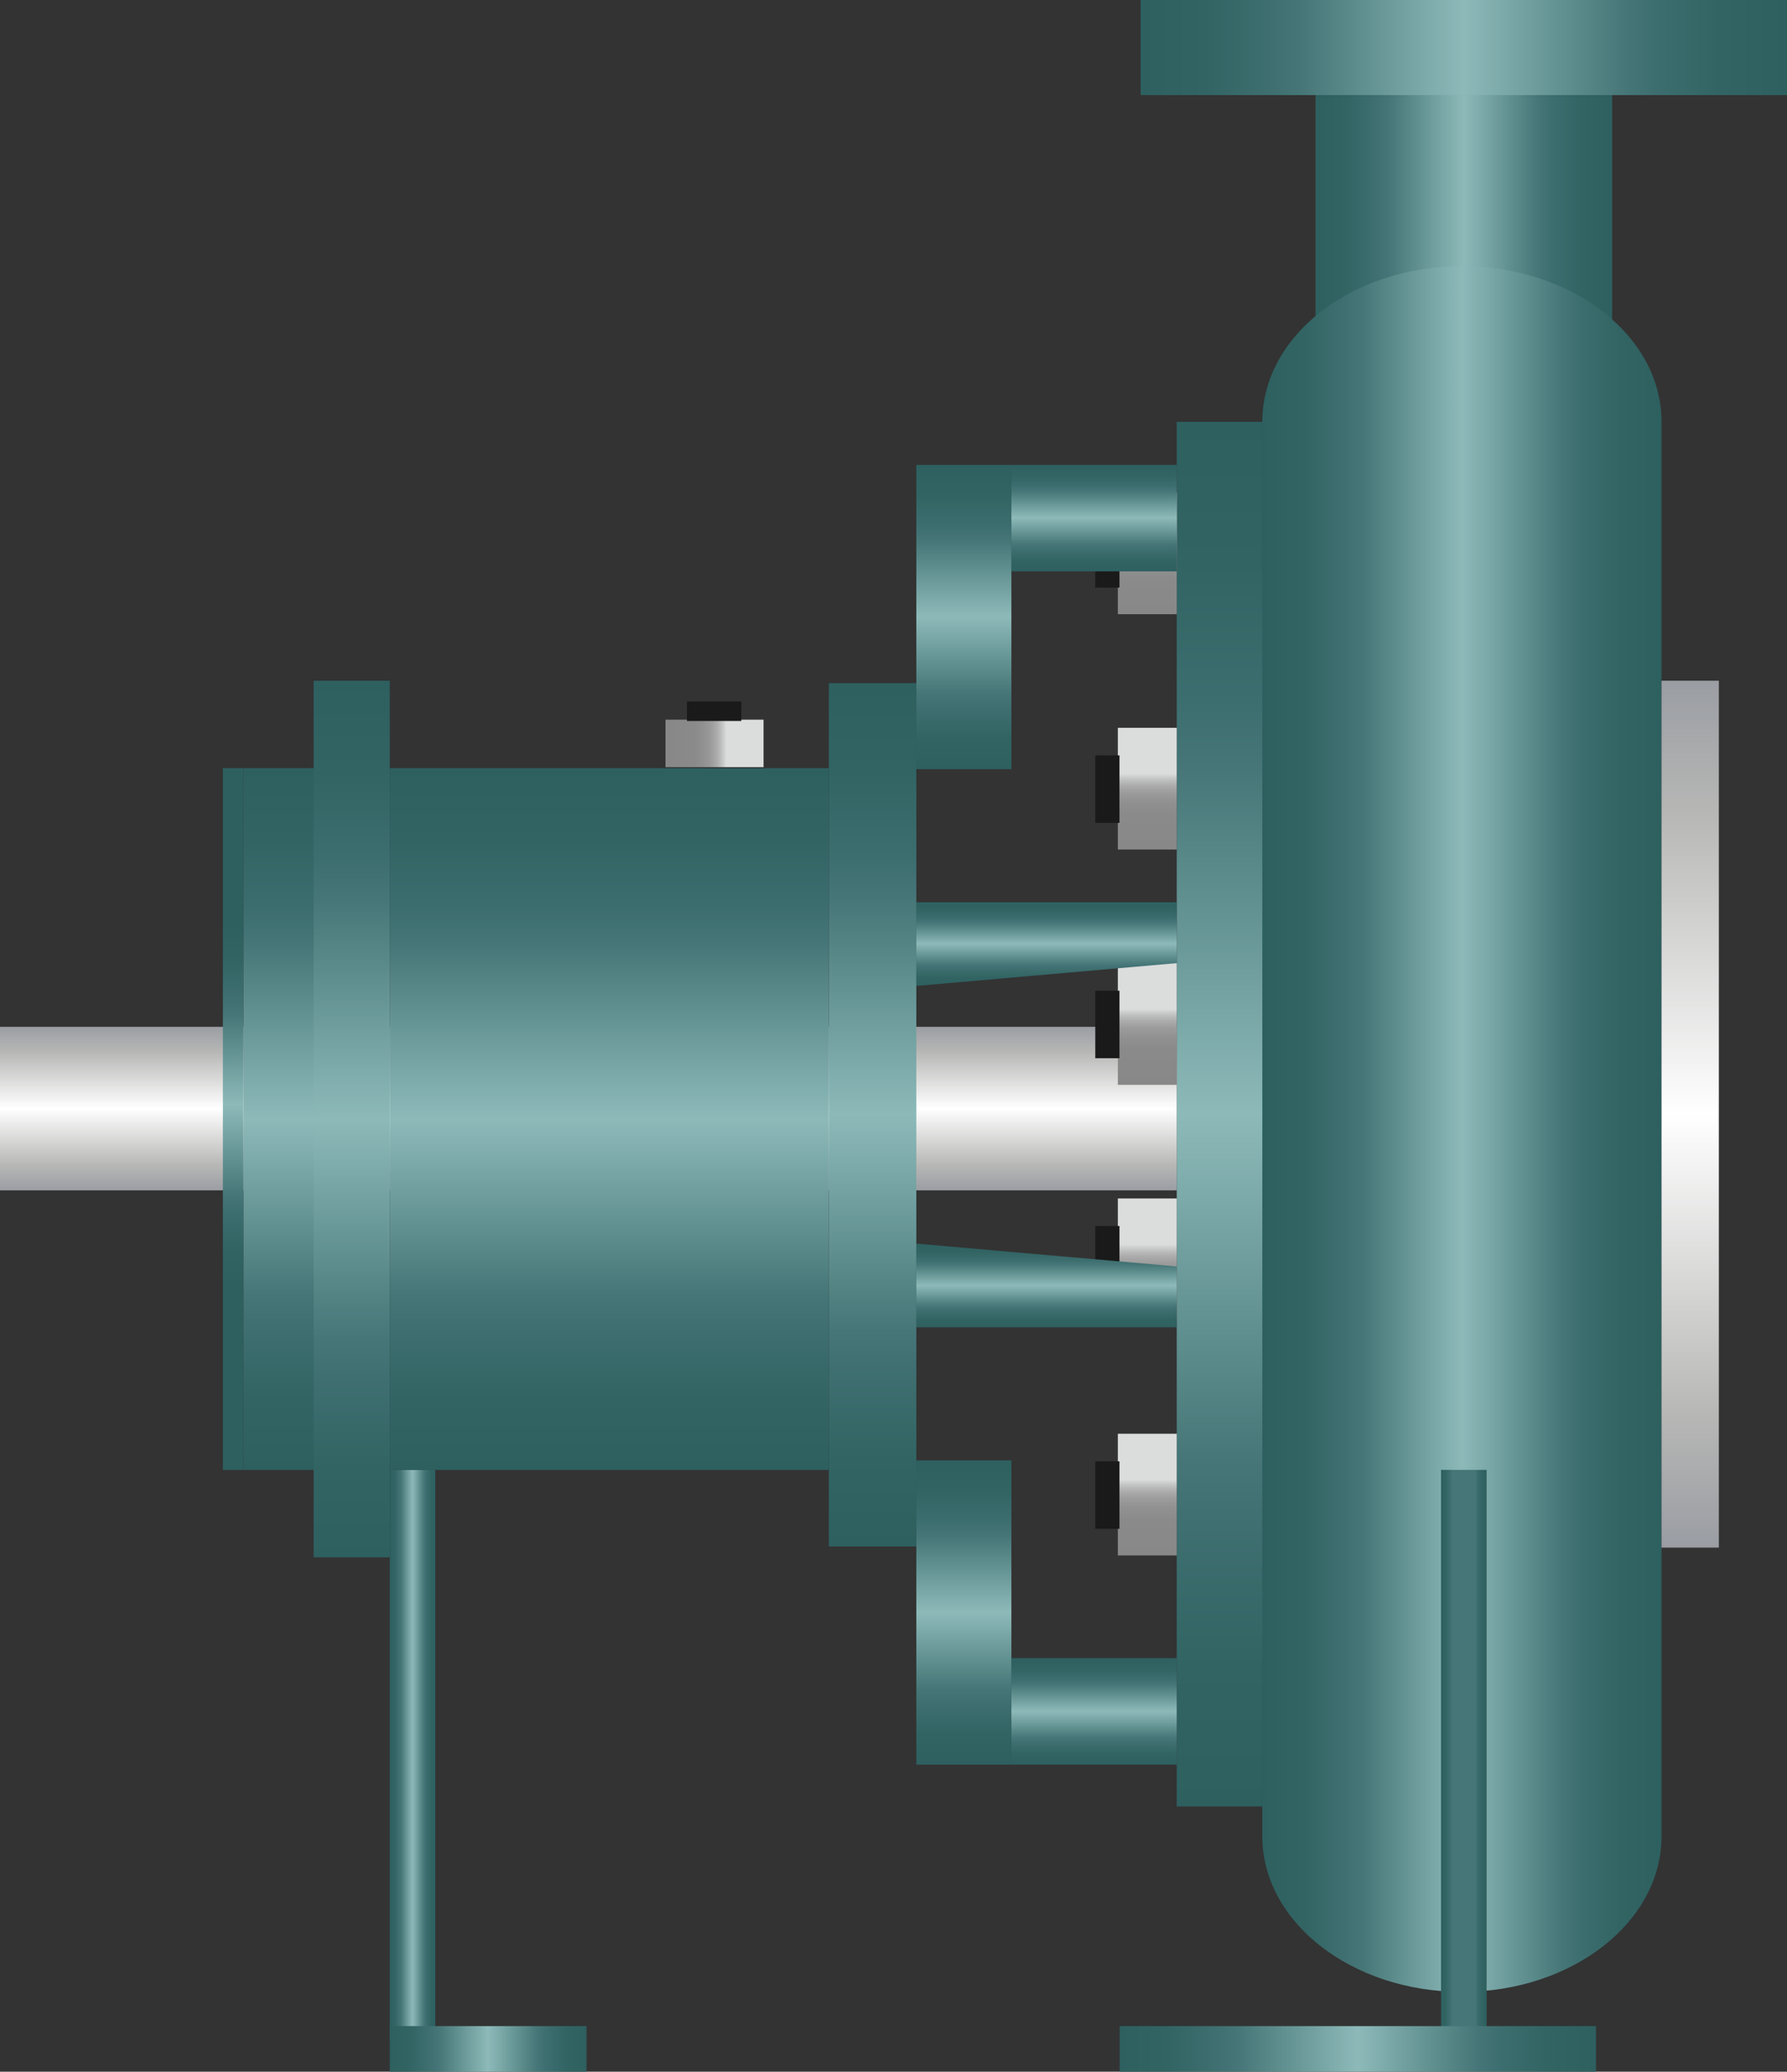 <?xml version="1.0" encoding="utf-8"?>
<!-- Generator: Adobe Illustrator 15.0.0, SVG Export Plug-In . SVG Version: 6.00 Build 0)  -->
<!DOCTYPE svg PUBLIC "-//W3C//DTD SVG 1.0//EN" "http://www.w3.org/TR/2001/REC-SVG-20010904/DTD/svg10.dtd">
<svg version="1.0" id="_x37_1" xmlns="http://www.w3.org/2000/svg" xmlns:xlink="http://www.w3.org/1999/xlink" x="0px" y="0px"
	 width="78.333px" height="90.791px" viewBox="0 0 78.333 90.791" enable-background="new 0 0 78.333 90.791" xml:space="preserve">
<rect x="0" y="0" width="78.333" height="90.791" fill="#333333" stroke="none"/>
<g>
	<linearGradient id="SVGID_1_" gradientUnits="userSpaceOnUse" x1="50" y1="2.083" x2="78.333" y2="2.083">
		<stop  offset="0" style="stop-color:#2E6060"/>
		<stop  offset="0.101" style="stop-color:#326464"/>
		<stop  offset="0.211" style="stop-color:#407071"/>
		<stop  offset="0.25" style="stop-color:#467677"/>
		<stop  offset="0.5" style="stop-color:#8DBAB9"/>
		<stop  offset="0.75" style="stop-color:#467677"/>
		<stop  offset="0.798" style="stop-color:#3D6E6F"/>
		<stop  offset="0.897" style="stop-color:#326464"/>
		<stop  offset="1" style="stop-color:#2E6060"/>
	</linearGradient>
	<rect x="50" fill="url(#SVGID_1_)" width="28.333" height="4.167"/>
	<linearGradient id="SVGID_2_" gradientUnits="userSpaceOnUse" x1="57.666" y1="9.25" x2="70.667" y2="9.25">
		<stop  offset="0" style="stop-color:#2E6060"/>
		<stop  offset="0.101" style="stop-color:#326464"/>
		<stop  offset="0.211" style="stop-color:#407071"/>
		<stop  offset="0.25" style="stop-color:#467677"/>
		<stop  offset="0.5" style="stop-color:#8DBAB9"/>
		<stop  offset="0.75" style="stop-color:#467677"/>
		<stop  offset="0.798" style="stop-color:#3D6E6F"/>
		<stop  offset="0.897" style="stop-color:#326464"/>
		<stop  offset="1" style="stop-color:#2E6060"/>
	</linearGradient>
	<rect x="57.666" y="4.167" fill="url(#SVGID_2_)" width="13.001" height="10.166"/>
	<linearGradient id="SVGID_3_" gradientUnits="userSpaceOnUse" x1="55.333" y1="49.478" x2="72.833" y2="49.478">
		<stop  offset="0" style="stop-color:#2E6060"/>
		<stop  offset="0.101" style="stop-color:#326464"/>
		<stop  offset="0.211" style="stop-color:#407071"/>
		<stop  offset="0.25" style="stop-color:#467677"/>
		<stop  offset="0.5" style="stop-color:#8DBAB9"/>
		<stop  offset="0.75" style="stop-color:#467677"/>
		<stop  offset="0.798" style="stop-color:#3D6E6F"/>
		<stop  offset="0.897" style="stop-color:#326464"/>
		<stop  offset="1" style="stop-color:#2E6060"/>
	</linearGradient>
	<path fill="url(#SVGID_3_)" d="M72.833,80.47c0,3.768-3.918,6.822-8.75,6.822l0,0c-4.832,0-8.75-3.055-8.75-6.822V18.488
		c0-3.768,3.918-6.822,8.75-6.822l0,0c4.832,0,8.75,3.055,8.75,6.822V80.47z"/>
	<linearGradient id="SVGID_4_" gradientUnits="userSpaceOnUse" x1="53.458" y1="79.166" x2="53.458" y2="18.489">
		<stop  offset="0" style="stop-color:#2E6060"/>
		<stop  offset="0.101" style="stop-color:#326464"/>
		<stop  offset="0.211" style="stop-color:#407071"/>
		<stop  offset="0.25" style="stop-color:#467677"/>
		<stop  offset="0.5" style="stop-color:#8DBAB9"/>
		<stop  offset="0.75" style="stop-color:#467677"/>
		<stop  offset="0.798" style="stop-color:#3D6E6F"/>
		<stop  offset="0.897" style="stop-color:#326464"/>
		<stop  offset="1" style="stop-color:#2E6060"/>
	</linearGradient>
	<rect x="51.583" y="18.488" fill="url(#SVGID_4_)" width="3.75" height="60.678"/>
	<linearGradient id="SVGID_5_" gradientUnits="userSpaceOnUse" x1="74.089" y1="67.821" x2="74.089" y2="29.834">
		<stop  offset="0" style="stop-color:#9A9DA3"/>
		<stop  offset="0.15" style="stop-color:#B6B7B5"/>
		<stop  offset="0.5" style="stop-color:#FFFFFF"/>
		<stop  offset="0.85" style="stop-color:#B6B7B5"/>
		<stop  offset="1" style="stop-color:#9A9DA3"/>
	</linearGradient>
	<rect x="72.833" y="29.833" fill="url(#SVGID_5_)" width="2.512" height="37.988"/>
	<linearGradient id="SVGID_6_" gradientUnits="userSpaceOnUse" x1="25.791" y1="52.167" x2="25.791" y2="45">
		<stop  offset="0" style="stop-color:#9A9DA3"/>
		<stop  offset="0.15" style="stop-color:#B6B7B5"/>
		<stop  offset="0.5" style="stop-color:#FFFFFF"/>
		<stop  offset="0.85" style="stop-color:#B6B7B5"/>
		<stop  offset="1" style="stop-color:#9A9DA3"/>
	</linearGradient>
	<rect y="45" fill="url(#SVGID_6_)" width="51.583" height="7.167"/>
	<linearGradient id="SVGID_7_" gradientUnits="userSpaceOnUse" x1="38.251" y1="67.772" x2="38.251" y2="29.938">
		<stop  offset="0" style="stop-color:#2E6060"/>
		<stop  offset="0.101" style="stop-color:#326464"/>
		<stop  offset="0.211" style="stop-color:#407071"/>
		<stop  offset="0.25" style="stop-color:#467677"/>
		<stop  offset="0.5" style="stop-color:#8DBAB9"/>
		<stop  offset="0.75" style="stop-color:#467677"/>
		<stop  offset="0.798" style="stop-color:#3D6E6F"/>
		<stop  offset="0.897" style="stop-color:#326464"/>
		<stop  offset="1" style="stop-color:#2E6060"/>
	</linearGradient>
	<rect x="36.334" y="29.938" fill="url(#SVGID_7_)" width="3.833" height="37.834"/>
	<g>
		<linearGradient id="SVGID_8_" gradientUnits="userSpaceOnUse" x1="50.291" y1="31.895" x2="50.291" y2="37.23">
			<stop  offset="0.379" style="stop-color:#DBDCDC"/>
			<stop  offset="0.422" style="stop-color:#C2C3C3"/>
			<stop  offset="0.472" style="stop-color:#ADADAD"/>
			<stop  offset="0.532" style="stop-color:#9C9C9C"/>
			<stop  offset="0.607" style="stop-color:#919191"/>
			<stop  offset="0.711" style="stop-color:#8A8A8A"/>
			<stop  offset="1" style="stop-color:#888888"/>
		</linearGradient>
		<rect x="49" y="31.896" fill="url(#SVGID_8_)" width="2.583" height="5.334"/>
		<rect x="48.012" y="33.104" fill="#1A1A1A" width="1.06" height="2.958"/>
	</g>
	<g>
		
			<linearGradient id="SVGID_9_" gradientUnits="userSpaceOnUse" x1="-121.105" y1="1863.85" x2="-121.105" y2="1868.148" gradientTransform="matrix(0 1 -1 0 1897.319 153.683)">
			<stop  offset="0.379" style="stop-color:#DBDCDC"/>
			<stop  offset="0.422" style="stop-color:#C2C3C3"/>
			<stop  offset="0.472" style="stop-color:#ADADAD"/>
			<stop  offset="0.532" style="stop-color:#9C9C9C"/>
			<stop  offset="0.607" style="stop-color:#919191"/>
			<stop  offset="0.711" style="stop-color:#8A8A8A"/>
			<stop  offset="1" style="stop-color:#888888"/>
		</linearGradient>
		<rect x="29.172" y="31.539" fill="url(#SVGID_9_)" width="4.298" height="2.08"/>
		<rect x="30.112" y="30.742" fill="#1A1A1A" width="2.384" height="0.854"/>
	</g>
	<g>
		<linearGradient id="SVGID_10_" gradientUnits="userSpaceOnUse" x1="50.291" y1="42.208" x2="50.291" y2="47.542">
			<stop  offset="0.379" style="stop-color:#DBDCDC"/>
			<stop  offset="0.422" style="stop-color:#C2C3C3"/>
			<stop  offset="0.472" style="stop-color:#ADADAD"/>
			<stop  offset="0.532" style="stop-color:#9C9C9C"/>
			<stop  offset="0.607" style="stop-color:#919191"/>
			<stop  offset="0.711" style="stop-color:#8A8A8A"/>
			<stop  offset="1" style="stop-color:#888888"/>
		</linearGradient>
		<rect x="49" y="42.208" fill="url(#SVGID_10_)" width="2.583" height="5.334"/>
		<rect x="48.012" y="43.417" fill="#1A1A1A" width="1.06" height="2.958"/>
	</g>
	<g>
		<linearGradient id="SVGID_11_" gradientUnits="userSpaceOnUse" x1="50.291" y1="52.52" x2="50.291" y2="57.855">
			<stop  offset="0.379" style="stop-color:#DBDCDC"/>
			<stop  offset="0.422" style="stop-color:#C2C3C3"/>
			<stop  offset="0.472" style="stop-color:#ADADAD"/>
			<stop  offset="0.532" style="stop-color:#9C9C9C"/>
			<stop  offset="0.607" style="stop-color:#919191"/>
			<stop  offset="0.711" style="stop-color:#8A8A8A"/>
			<stop  offset="1" style="stop-color:#888888"/>
		</linearGradient>
		<rect x="49" y="52.521" fill="url(#SVGID_11_)" width="2.583" height="5.334"/>
		<rect x="48.012" y="53.729" fill="#1A1A1A" width="1.06" height="2.958"/>
	</g>
	<g>
		<linearGradient id="SVGID_12_" gradientUnits="userSpaceOnUse" x1="50.291" y1="62.833" x2="50.291" y2="68.167">
			<stop  offset="0.379" style="stop-color:#DBDCDC"/>
			<stop  offset="0.422" style="stop-color:#C2C3C3"/>
			<stop  offset="0.472" style="stop-color:#ADADAD"/>
			<stop  offset="0.532" style="stop-color:#9C9C9C"/>
			<stop  offset="0.607" style="stop-color:#919191"/>
			<stop  offset="0.711" style="stop-color:#8A8A8A"/>
			<stop  offset="1" style="stop-color:#888888"/>
		</linearGradient>
		<rect x="49" y="62.833" fill="url(#SVGID_12_)" width="2.583" height="5.334"/>
		<rect x="48.012" y="64.042" fill="#1A1A1A" width="1.06" height="2.958"/>
	</g>
	<g>
		<linearGradient id="SVGID_13_" gradientUnits="userSpaceOnUse" x1="50.291" y1="21.583" x2="50.291" y2="26.917">
			<stop  offset="0.379" style="stop-color:#DBDCDC"/>
			<stop  offset="0.422" style="stop-color:#C2C3C3"/>
			<stop  offset="0.472" style="stop-color:#ADADAD"/>
			<stop  offset="0.532" style="stop-color:#9C9C9C"/>
			<stop  offset="0.607" style="stop-color:#919191"/>
			<stop  offset="0.711" style="stop-color:#8A8A8A"/>
			<stop  offset="1" style="stop-color:#888888"/>
		</linearGradient>
		<rect x="49" y="21.583" fill="url(#SVGID_13_)" width="2.583" height="5.334"/>
		<rect x="48.012" y="22.792" fill="#1A1A1A" width="1.06" height="2.958"/>
	</g>
	<g>
		<linearGradient id="SVGID_14_" gradientUnits="userSpaceOnUse" x1="42.251" y1="77.333" x2="42.251" y2="64">
			<stop  offset="0" style="stop-color:#2E6060"/>
			<stop  offset="0.101" style="stop-color:#326464"/>
			<stop  offset="0.211" style="stop-color:#407071"/>
			<stop  offset="0.25" style="stop-color:#467677"/>
			<stop  offset="0.5" style="stop-color:#8DBAB9"/>
			<stop  offset="0.75" style="stop-color:#467677"/>
			<stop  offset="0.798" style="stop-color:#3D6E6F"/>
			<stop  offset="0.897" style="stop-color:#326464"/>
			<stop  offset="1" style="stop-color:#2E6060"/>
		</linearGradient>
		<rect x="40.167" y="64" fill="url(#SVGID_14_)" width="4.167" height="13.333"/>
		<linearGradient id="SVGID_15_" gradientUnits="userSpaceOnUse" x1="47.959" y1="77.333" x2="47.959" y2="72.667">
			<stop  offset="0" style="stop-color:#2E6060"/>
			<stop  offset="0.101" style="stop-color:#326464"/>
			<stop  offset="0.211" style="stop-color:#407071"/>
			<stop  offset="0.25" style="stop-color:#467677"/>
			<stop  offset="0.5" style="stop-color:#8DBAB9"/>
			<stop  offset="0.75" style="stop-color:#467677"/>
			<stop  offset="0.798" style="stop-color:#3D6E6F"/>
			<stop  offset="0.897" style="stop-color:#326464"/>
			<stop  offset="1" style="stop-color:#2E6060"/>
		</linearGradient>
		<rect x="44.334" y="72.667" fill="url(#SVGID_15_)" width="7.249" height="4.666"/>
		<linearGradient id="SVGID_16_" gradientUnits="userSpaceOnUse" x1="45.875" y1="58.167" x2="45.875" y2="54.5">
			<stop  offset="0" style="stop-color:#2E6060"/>
			<stop  offset="0.101" style="stop-color:#326464"/>
			<stop  offset="0.211" style="stop-color:#407071"/>
			<stop  offset="0.25" style="stop-color:#467677"/>
			<stop  offset="0.5" style="stop-color:#8DBAB9"/>
			<stop  offset="0.75" style="stop-color:#467677"/>
			<stop  offset="0.798" style="stop-color:#3D6E6F"/>
			<stop  offset="0.897" style="stop-color:#326464"/>
			<stop  offset="1" style="stop-color:#2E6060"/>
		</linearGradient>
		<polygon fill="url(#SVGID_16_)" points="51.583,58.167 40.167,58.167 40.167,54.5 51.583,55.5 		"/>
	</g>
	<g>
		
			<linearGradient id="SVGID_17_" gradientUnits="userSpaceOnUse" x1="42.251" y1="2116.124" x2="42.251" y2="2129.457" gradientTransform="matrix(1 0 0 -1 0 2149.832)">
			<stop  offset="0" style="stop-color:#2E6060"/>
			<stop  offset="0.101" style="stop-color:#326464"/>
			<stop  offset="0.211" style="stop-color:#407071"/>
			<stop  offset="0.25" style="stop-color:#467677"/>
			<stop  offset="0.5" style="stop-color:#8DBAB9"/>
			<stop  offset="0.75" style="stop-color:#467677"/>
			<stop  offset="0.798" style="stop-color:#3D6E6F"/>
			<stop  offset="0.897" style="stop-color:#326464"/>
			<stop  offset="1" style="stop-color:#2E6060"/>
		</linearGradient>
		<rect x="40.167" y="20.375" fill="url(#SVGID_17_)" width="4.167" height="13.333"/>
		
			<linearGradient id="SVGID_18_" gradientUnits="userSpaceOnUse" x1="47.959" y1="2124.791" x2="47.959" y2="2129.457" gradientTransform="matrix(1 0 0 -1 0 2149.832)">
			<stop  offset="0" style="stop-color:#2E6060"/>
			<stop  offset="0.101" style="stop-color:#326464"/>
			<stop  offset="0.211" style="stop-color:#407071"/>
			<stop  offset="0.25" style="stop-color:#467677"/>
			<stop  offset="0.5" style="stop-color:#8DBAB9"/>
			<stop  offset="0.75" style="stop-color:#467677"/>
			<stop  offset="0.798" style="stop-color:#3D6E6F"/>
			<stop  offset="0.897" style="stop-color:#326464"/>
			<stop  offset="1" style="stop-color:#2E6060"/>
		</linearGradient>
		<rect x="44.334" y="20.375" fill="url(#SVGID_18_)" width="7.249" height="4.666"/>
		
			<linearGradient id="SVGID_19_" gradientUnits="userSpaceOnUse" x1="45.875" y1="2106.624" x2="45.875" y2="2110.291" gradientTransform="matrix(1 0 0 -1 0 2149.832)">
			<stop  offset="0" style="stop-color:#2E6060"/>
			<stop  offset="0.101" style="stop-color:#326464"/>
			<stop  offset="0.211" style="stop-color:#407071"/>
			<stop  offset="0.25" style="stop-color:#467677"/>
			<stop  offset="0.5" style="stop-color:#8DBAB9"/>
			<stop  offset="0.75" style="stop-color:#467677"/>
			<stop  offset="0.798" style="stop-color:#3D6E6F"/>
			<stop  offset="0.897" style="stop-color:#326464"/>
			<stop  offset="1" style="stop-color:#2E6060"/>
		</linearGradient>
		<polygon fill="url(#SVGID_19_)" points="51.583,39.541 40.167,39.541 40.167,43.208 51.583,42.208 		"/>
	</g>
	<linearGradient id="SVGID_20_" gradientUnits="userSpaceOnUse" x1="63.167" y1="76.791" x2="65.166" y2="76.791">
		<stop  offset="0" style="stop-color:#2E6060"/>
		<stop  offset="0.101" style="stop-color:#326464"/>
		<stop  offset="0.211" style="stop-color:#407071"/>
		<stop  offset="0.25" style="stop-color:#467677"/>
		<stop  offset="0.75" style="stop-color:#467677"/>
		<stop  offset="0.798" style="stop-color:#3D6E6F"/>
		<stop  offset="0.897" style="stop-color:#326464"/>
		<stop  offset="1" style="stop-color:#2E6060"/>
	</linearGradient>
	<rect x="63.167" y="64.416" fill="url(#SVGID_20_)" width="1.999" height="24.75"/>
	<linearGradient id="SVGID_21_" gradientUnits="userSpaceOnUse" x1="49.083" y1="89.792" x2="69.958" y2="89.792">
		<stop  offset="0" style="stop-color:#2E6060"/>
		<stop  offset="0.101" style="stop-color:#326464"/>
		<stop  offset="0.211" style="stop-color:#407071"/>
		<stop  offset="0.25" style="stop-color:#467677"/>
		<stop  offset="0.5" style="stop-color:#8DBAB9"/>
		<stop  offset="0.75" style="stop-color:#467677"/>
		<stop  offset="0.798" style="stop-color:#3D6E6F"/>
		<stop  offset="0.897" style="stop-color:#326464"/>
		<stop  offset="1" style="stop-color:#2E6060"/>
	</linearGradient>
	<rect x="49.083" y="88.793" fill="url(#SVGID_21_)" width="20.875" height="1.998"/>
	<linearGradient id="SVGID_22_" gradientUnits="userSpaceOnUse" x1="17.084" y1="76.791" x2="19.083" y2="76.791">
		<stop  offset="0" style="stop-color:#2E6060"/>
		<stop  offset="0.101" style="stop-color:#326464"/>
		<stop  offset="0.211" style="stop-color:#407071"/>
		<stop  offset="0.25" style="stop-color:#467677"/>
		<stop  offset="0.5" style="stop-color:#8DBAB9"/>
		<stop  offset="0.75" style="stop-color:#467677"/>
		<stop  offset="0.798" style="stop-color:#3D6E6F"/>
		<stop  offset="0.897" style="stop-color:#326464"/>
		<stop  offset="1" style="stop-color:#2E6060"/>
	</linearGradient>
	<rect x="17.084" y="64.416" fill="url(#SVGID_22_)" width="1.999" height="24.75"/>
	<linearGradient id="SVGID_23_" gradientUnits="userSpaceOnUse" x1="17.084" y1="89.792" x2="25.708" y2="89.792">
		<stop  offset="0" style="stop-color:#2E6060"/>
		<stop  offset="0.101" style="stop-color:#326464"/>
		<stop  offset="0.211" style="stop-color:#407071"/>
		<stop  offset="0.25" style="stop-color:#467677"/>
		<stop  offset="0.5" style="stop-color:#8DBAB9"/>
		<stop  offset="0.75" style="stop-color:#467677"/>
		<stop  offset="0.798" style="stop-color:#3D6E6F"/>
		<stop  offset="0.897" style="stop-color:#326464"/>
		<stop  offset="1" style="stop-color:#2E6060"/>
	</linearGradient>
	<rect x="17.084" y="88.793" fill="url(#SVGID_23_)" width="8.624" height="1.998"/>
	<linearGradient id="SVGID_24_" gradientUnits="userSpaceOnUse" x1="26.709" y1="64.416" x2="26.709" y2="33.666">
		<stop  offset="0" style="stop-color:#2E6060"/>
		<stop  offset="0.101" style="stop-color:#326464"/>
		<stop  offset="0.211" style="stop-color:#407071"/>
		<stop  offset="0.25" style="stop-color:#467677"/>
		<stop  offset="0.5" style="stop-color:#8DBAB9"/>
		<stop  offset="0.75" style="stop-color:#467677"/>
		<stop  offset="0.798" style="stop-color:#3D6E6F"/>
		<stop  offset="0.897" style="stop-color:#326464"/>
		<stop  offset="1" style="stop-color:#2E6060"/>
	</linearGradient>
	<rect x="17.084" y="33.666" fill="url(#SVGID_24_)" width="19.25" height="30.75"/>
	<linearGradient id="SVGID_25_" gradientUnits="userSpaceOnUse" x1="12.334" y1="64.416" x2="12.334" y2="33.666">
		<stop  offset="0" style="stop-color:#2E6060"/>
		<stop  offset="0.101" style="stop-color:#326464"/>
		<stop  offset="0.211" style="stop-color:#407071"/>
		<stop  offset="0.25" style="stop-color:#467677"/>
		<stop  offset="0.5" style="stop-color:#8DBAB9"/>
		<stop  offset="0.75" style="stop-color:#467677"/>
		<stop  offset="0.798" style="stop-color:#3D6E6F"/>
		<stop  offset="0.897" style="stop-color:#326464"/>
		<stop  offset="1" style="stop-color:#2E6060"/>
	</linearGradient>
	<rect x="10.666" y="33.666" fill="url(#SVGID_25_)" width="3.335" height="30.75"/>
	<linearGradient id="SVGID_26_" gradientUnits="userSpaceOnUse" x1="15.416" y1="68.248" x2="15.416" y2="29.834">
		<stop  offset="0" style="stop-color:#2E6060"/>
		<stop  offset="0.101" style="stop-color:#326464"/>
		<stop  offset="0.211" style="stop-color:#407071"/>
		<stop  offset="0.25" style="stop-color:#467677"/>
		<stop  offset="0.5" style="stop-color:#8DBAB9"/>
		<stop  offset="0.75" style="stop-color:#467677"/>
		<stop  offset="0.798" style="stop-color:#3D6E6F"/>
		<stop  offset="0.897" style="stop-color:#326464"/>
		<stop  offset="1" style="stop-color:#2E6060"/>
	</linearGradient>
	<rect x="13.749" y="29.834" fill="url(#SVGID_26_)" width="3.335" height="38.414"/>
	<linearGradient id="SVGID_27_" gradientUnits="userSpaceOnUse" x1="10.218" y1="40.5" x2="10.218" y2="56.334">
		<stop  offset="0" style="stop-color:#2E6060"/>
		<stop  offset="0.101" style="stop-color:#326464"/>
		<stop  offset="0.211" style="stop-color:#407071"/>
		<stop  offset="0.25" style="stop-color:#467677"/>
		<stop  offset="0.5" style="stop-color:#8DBAB9"/>
		<stop  offset="0.75" style="stop-color:#467677"/>
		<stop  offset="0.798" style="stop-color:#3D6E6F"/>
		<stop  offset="0.897" style="stop-color:#326464"/>
		<stop  offset="1" style="stop-color:#2E6060"/>
	</linearGradient>
	<rect x="9.77" y="33.666" fill="url(#SVGID_27_)" width="0.896" height="30.75"/>
</g>
</svg>
